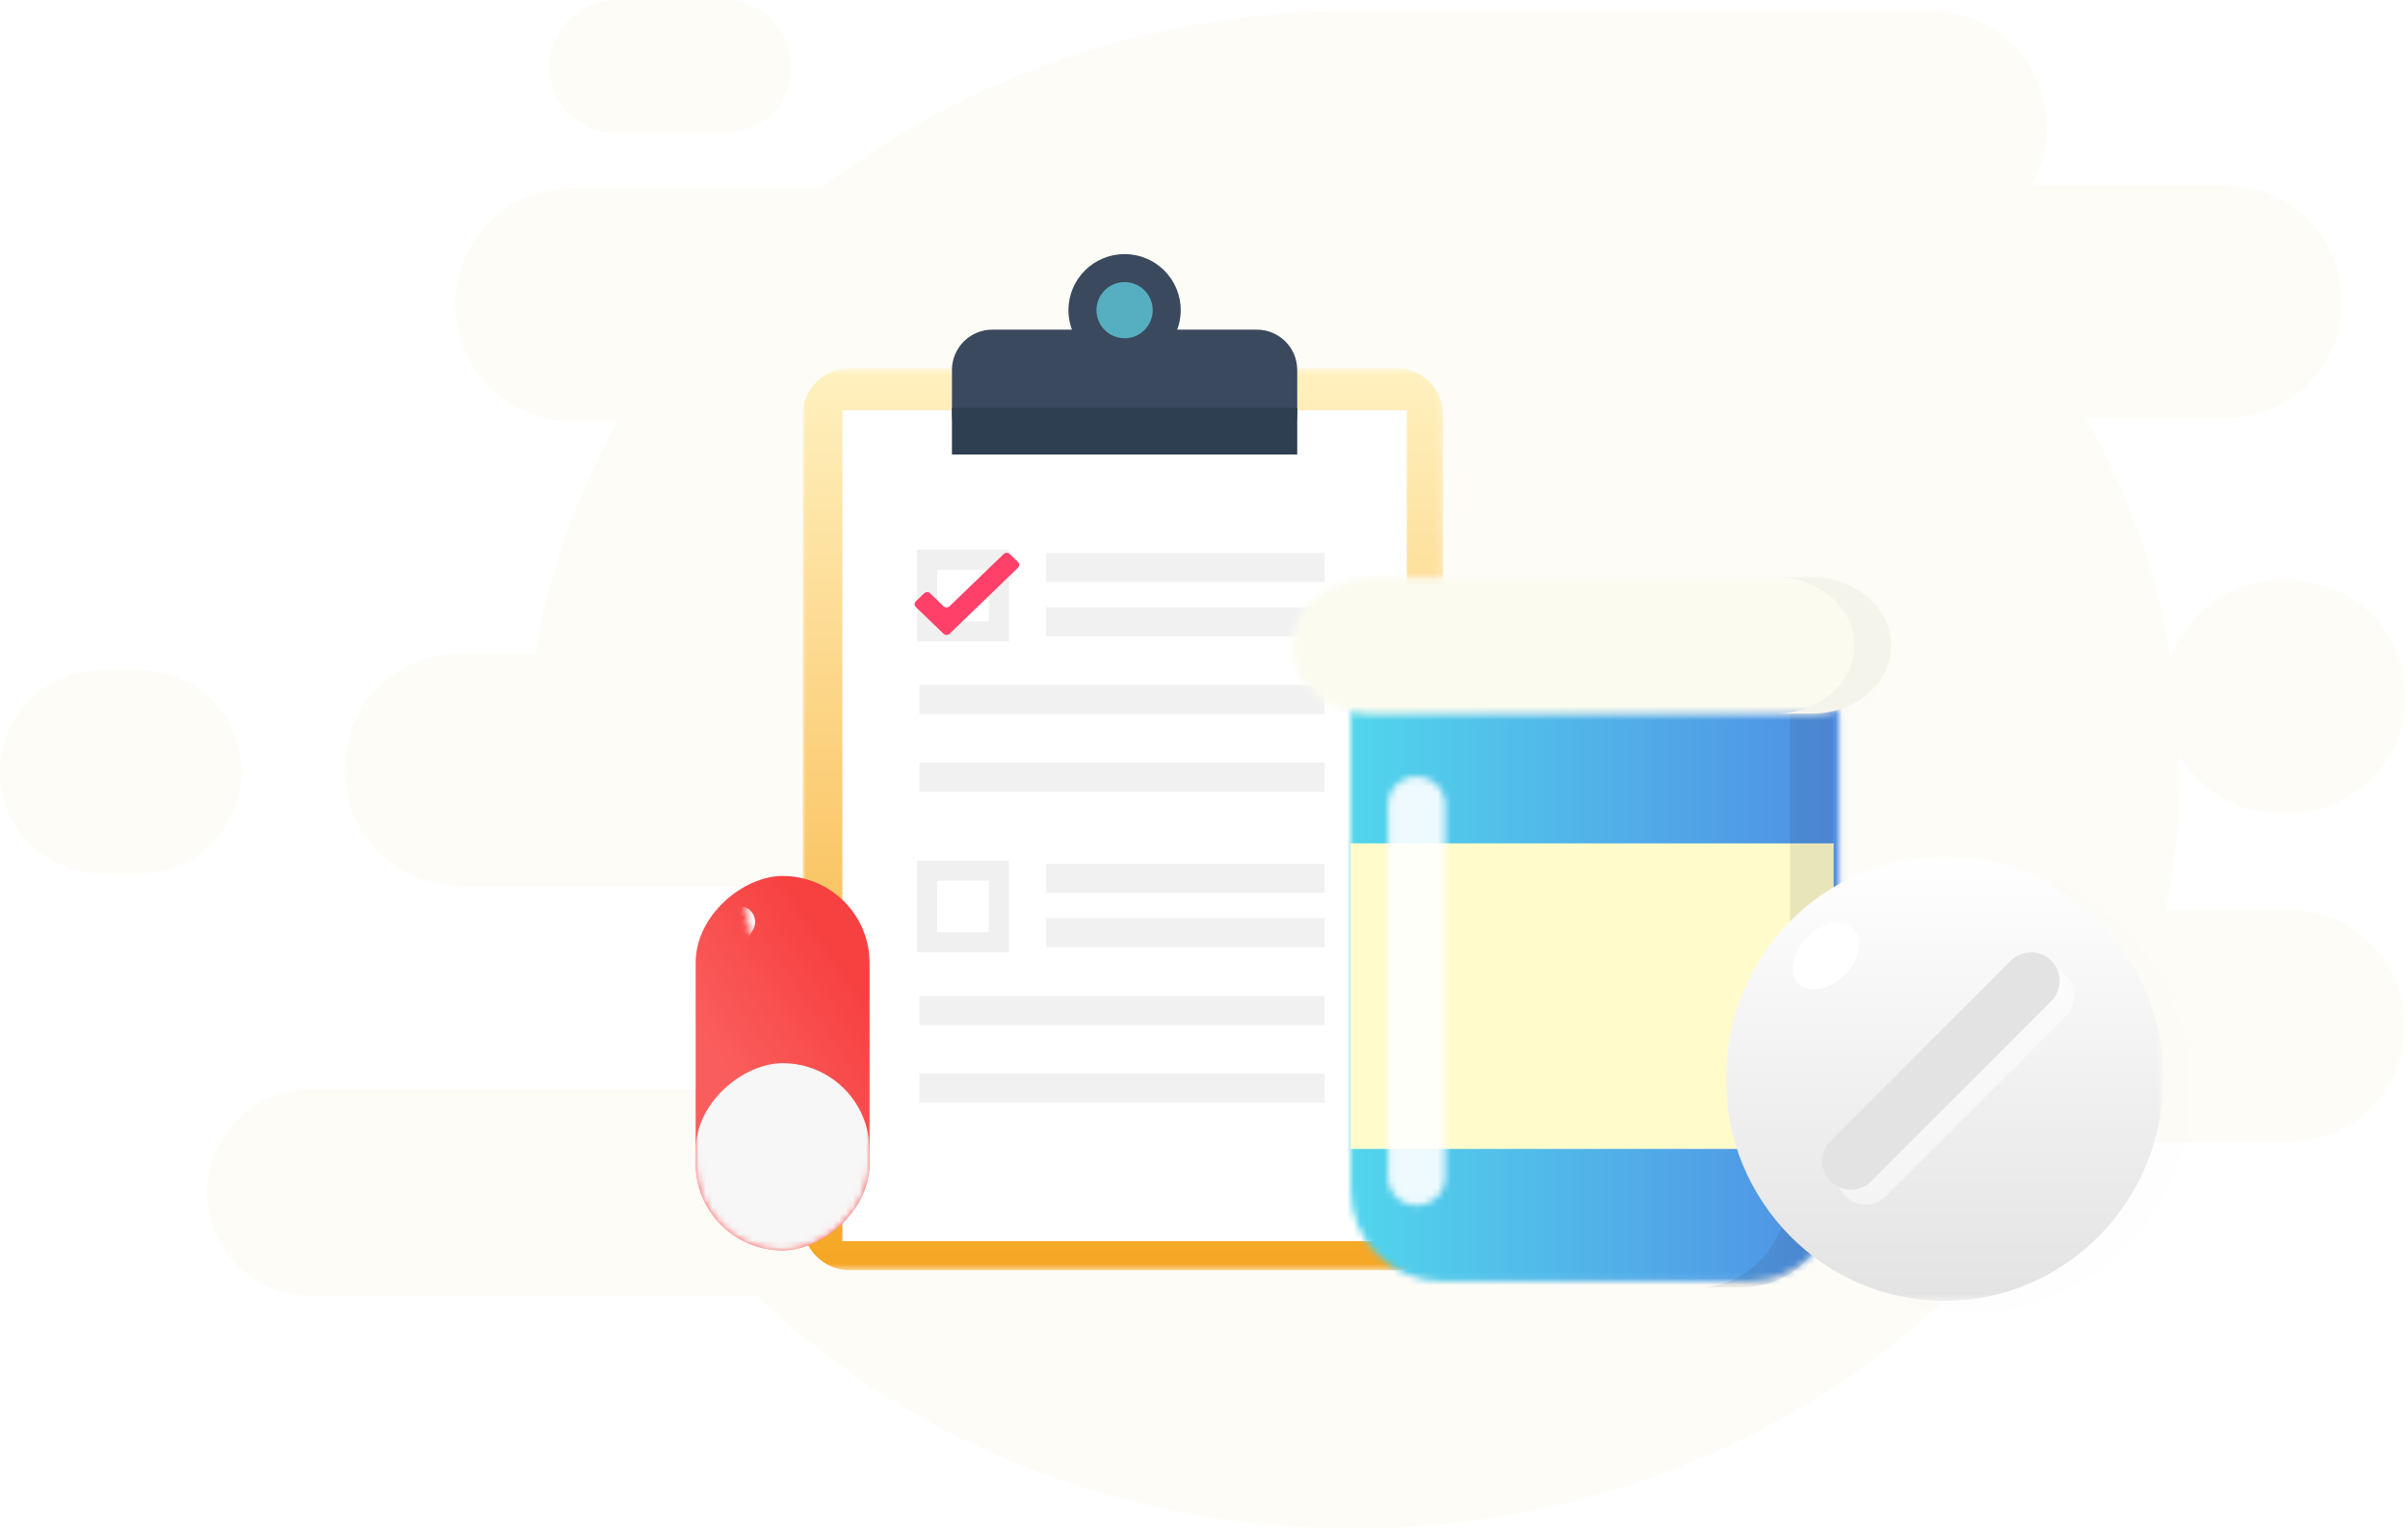 <?xml version="1.0" encoding="UTF-8"?>
<svg width="360px" height="229px" viewBox="0 0 360 229" version="1.1" xmlns="http://www.w3.org/2000/svg" xmlns:xlink="http://www.w3.org/1999/xlink">
    <!-- Generator: Sketch 41.2 (35397) - http://www.bohemiancoding.com/sketch -->
    <title>Icon</title>
    <desc>Created with Sketch.</desc>
    <defs>
        <filter x="-50%" y="-50%" width="200%" height="200%" filterUnits="objectBoundingBox" id="filter-1">
            <feOffset dx="0" dy="5" in="SourceAlpha" result="shadowOffsetOuter1"></feOffset>
            <feGaussianBlur stdDeviation="7.5" in="shadowOffsetOuter1" result="shadowBlurOuter1"></feGaussianBlur>
            <feColorMatrix values="0 0 0 0 0   0 0 0 0 0   0 0 0 0 0  0 0 0 0.2 0" type="matrix" in="shadowBlurOuter1" result="shadowMatrixOuter1"></feColorMatrix>
            <feMerge>
                <feMergeNode in="shadowMatrixOuter1"></feMergeNode>
                <feMergeNode in="SourceGraphic"></feMergeNode>
            </feMerge>
        </filter>
        <polygon id="path-2" points="47.882 135.43 95.763 135.43 95.763 0.541 0 0.541 0 135.43"></polygon>
        <linearGradient x1="50%" y1="0%" x2="50%" y2="100%" id="linearGradient-4">
            <stop stop-color="#FFF1C0" offset="0%"></stop>
            <stop stop-color="#F6A623" offset="100%"></stop>
        </linearGradient>
        <filter x="-50%" y="-50%" width="200%" height="200%" filterUnits="objectBoundingBox" id="filter-5">
            <feOffset dx="0" dy="5" in="SourceAlpha" result="shadowOffsetOuter1"></feOffset>
            <feGaussianBlur stdDeviation="7.5" in="shadowOffsetOuter1" result="shadowBlurOuter1"></feGaussianBlur>
            <feColorMatrix values="0 0 0 0 0   0 0 0 0 0   0 0 0 0 0  0 0 0 0.2 0" type="matrix" in="shadowBlurOuter1" result="shadowMatrixOuter1"></feColorMatrix>
            <feMerge>
                <feMergeNode in="shadowMatrixOuter1"></feMergeNode>
                <feMergeNode in="SourceGraphic"></feMergeNode>
            </feMerge>
        </filter>
        <path d="M13.636,0.137 C6.121,0.137 0.051,6.241 0.051,13.771 L0.051,85.305 C0.051,92.833 6.134,98.939 13.636,98.939 L59.486,98.939 C67.002,98.939 73.071,92.834 73.071,85.305 L73.071,13.771 C73.071,6.243 66.989,0.137 59.486,0.137 L13.636,0.137 L13.636,0.137 Z" id="path-6"></path>
        <linearGradient x1="9.819%" y1="41.248%" x2="104.954%" y2="41.248%" id="linearGradient-8">
            <stop stop-color="#51D5EC" offset="0%"></stop>
            <stop stop-color="#5082E3" offset="100%"></stop>
        </linearGradient>
        <path d="M0.072,4.257 L0.072,59.963 C0.072,62.286 1.983,64.171 4.34,64.171 C6.714,64.171 8.608,62.287 8.608,59.963 L8.608,4.257 C8.608,1.934 6.698,0.05 4.34,0.05 C1.967,0.05 0.072,1.933 0.072,4.257 L0.072,4.257 Z" id="path-9"></path>
        <path d="M11.995,0.227 C5.477,0.227 0.179,4.793 0.179,10.426 C0.179,16.047 5.469,20.625 11.995,20.625 L77.869,20.625 C84.387,20.625 89.685,16.059 89.685,10.426 C89.685,4.805 84.395,0.227 77.869,0.227 L11.995,0.227 L11.995,0.227 Z" id="path-11"></path>
        <polygon id="path-13" points="65.425 66.541 65.425 0.085 0.001 0.085 0.001 66.541 65.425 66.541"></polygon>
        <polygon id="path-15" points="65.425 0.086 0.001 0.086 0.001 66.541 65.425 66.541 65.425 0.086"></polygon>
        <linearGradient x1="50%" y1="0%" x2="50%" y2="100%" id="linearGradient-17">
            <stop stop-color="#FFFFFF" offset="0%"></stop>
            <stop stop-color="#E3E3E3" offset="100%"></stop>
        </linearGradient>
        <filter x="-50%" y="-50%" width="200%" height="200%" filterUnits="objectBoundingBox" id="filter-18">
            <feOffset dx="0" dy="2" in="SourceAlpha" result="shadowOffsetOuter1"></feOffset>
            <feGaussianBlur stdDeviation="5" in="shadowOffsetOuter1" result="shadowBlurOuter1"></feGaussianBlur>
            <feColorMatrix values="0 0 0 0 0   0 0 0 0 0   0 0 0 0 0  0 0 0 0.1 0" type="matrix" in="shadowBlurOuter1" result="shadowMatrixOuter1"></feColorMatrix>
            <feMerge>
                <feMergeNode in="shadowMatrixOuter1"></feMergeNode>
                <feMergeNode in="SourceGraphic"></feMergeNode>
            </feMerge>
        </filter>
        <linearGradient x1="50%" y1="15.396%" x2="100%" y2="50%" id="linearGradient-19">
            <stop stop-color="#FA5D5D" offset="0%"></stop>
            <stop stop-color="#F74141" offset="100%"></stop>
        </linearGradient>
        <rect id="path-20" x="0" y="1.77635684e-15" width="56" height="26" rx="13"></rect>
    </defs>
    <g id="Website" stroke="none" stroke-width="1" fill="none" fill-rule="evenodd">
        <g id="Outcomes" transform="translate(-214, -4340)">
            <g id="Section-06" transform="translate(150, 4091)">
                <g id="Icon" transform="translate(64, 249)">
                    <path d="M80.009,97.73 C82.082,85.363 86.331,73.655 92.387,62.945 L85.441,62.945 C75.836,62.945 68.05,55.16 68.05,45.552 C68.05,35.946 75.834,28.159 85.441,28.159 L122.788,28.159 C144.275,11.618 171.981,1.656 202.222,1.656 C203.616,1.656 205.004,1.678 206.386,1.72 C206.878,1.678 207.376,1.656 207.879,1.656 L288.631,1.656 C298.236,1.656 306.022,9.441 306.022,19.049 C306.022,22.215 305.176,25.183 303.699,27.74 L332.738,27.74 C342.342,27.74 350.127,35.525 350.127,45.133 C350.127,54.738 342.343,62.525 332.738,62.525 L311.819,62.525 C318.096,73.515 322.467,85.565 324.53,98.307 C326.943,91.598 333.363,86.8 340.9,86.8 L342.222,86.8 C351.827,86.8 359.613,94.585 359.613,104.192 C359.613,113.798 351.824,121.585 342.222,121.585 L340.9,121.585 C334.478,121.585 328.868,118.104 325.856,112.925 C325.871,113.656 325.879,114.388 325.879,115.122 C325.879,122.26 325.161,129.244 323.787,136.016 L342.1,136.016 C351.71,136.016 359.5,143.801 359.5,153.409 C359.5,163.014 351.712,170.801 342.1,170.801 L309.992,170.801 C288.779,205.297 248.465,228.588 202.222,228.588 C167.212,228.588 135.599,215.237 113.102,193.782 L46.436,193.782 C37.896,193.782 30.973,186.862 30.973,178.322 C30.973,170.057 37.463,163.308 45.619,162.883 L108.392,162.883 C116.933,162.883 123.85,155.961 123.85,147.423 C123.85,140.306 119.044,134.314 112.501,132.515 L68.878,132.515 C59.273,132.515 51.487,124.73 51.487,115.122 C51.487,105.517 59.274,97.73 68.878,97.73 L80.009,97.73 Z M-5.68434189e-14,115.417 C-5.68434189e-14,107.025 6.812,100.223 15.194,100.223 L20.91,100.223 C29.302,100.223 36.104,107.024 36.104,115.417 C36.104,123.809 29.292,130.612 20.91,130.612 L15.194,130.612 C6.802,130.612 -5.68434189e-14,123.811 -5.68434189e-14,115.417 Z M82.176,9.939 C82.176,4.45 86.621,0 92.113,0 L108.343,0 C113.831,0 118.28,4.448 118.28,9.939 C118.28,15.428 113.835,19.877 108.343,19.877 L92.113,19.877 C86.625,19.877 82.176,15.429 82.176,9.939 Z" id="Combined-Shape-Copy-4" fill="#E9D386" opacity="0.07"></path>
                    <g id="Group-13" transform="translate(102, 33)">
                        <g id="Group-17" filter="url(#filter-1)" transform="translate(18, 0)">
                            <g id="Page-1">
                                <g id="Group-3" transform="translate(0, 16.524)">
                                    <mask id="mask-3" fill="white">
                                        <use xlink:href="#path-2"></use>
                                    </mask>
                                    <g id="Clip-2"></g>
                                    <path d="M88.725,135.43 L7.038,135.43 C3.151,135.43 0,132.282 0,128.398 L0,7.572 C0,3.689 3.151,0.541 7.038,0.541 L88.725,0.541 C92.612,0.541 95.763,3.689 95.763,7.572 L95.763,128.398 C95.763,132.282 92.612,135.43 88.725,135.43" id="Fill-1" fill="url(#linearGradient-4)" mask="url(#mask-3)"></path>
                                </g>
                                <polygon id="Fill-4" fill="#FFFFFF" points="5.933 147.617 90.323 147.617 90.323 23.358 5.933 23.358"></polygon>
                                <path d="M67.897,29.97 L28.359,29.97 C25.023,29.97 22.319,27.268 22.319,23.935 L22.319,17.334 C22.319,14 25.023,11.299 28.359,11.299 L67.897,11.299 C71.233,11.299 73.938,14 73.938,17.334 L73.938,23.935 C73.938,27.268 71.233,29.97 67.897,29.97" id="Fill-8" fill="#3A495D"></path>
                                <path d="M56.522,8.386 C56.522,3.755 52.764,0 48.128,0 C43.492,0 39.735,3.755 39.735,8.386 C39.735,13.017 43.492,16.771 48.128,16.771 C52.764,16.771 56.522,13.017 56.522,8.386" id="Fill-9" fill="#3A495D"></path>
                                <path d="M52.333,8.386 C52.333,6.066 50.451,4.186 48.128,4.186 C45.806,4.186 43.924,6.066 43.924,8.386 C43.924,10.705 45.806,12.586 48.128,12.586 C50.451,12.586 52.333,10.705 52.333,8.386" id="Fill-10" fill="#56AFC0"></path>
                                <polygon id="Fill-11" fill="#2D3F51" points="22.319 29.97 73.938 29.97 73.938 22.997 22.319 22.997"></polygon>
                                <g id="Group-4" transform="translate(17.455, 44.174)">
                                    <polygon id="Stroke-13" stroke="#F0F0F0" stroke-width="3" points="1.149 12.251 11.871 12.251 11.871 1.54 1.149 1.54"></polygon>
                                    <polygon id="Fill-16" fill="#F1F1F1" points="18.942 4.856 60.583 4.856 60.583 0.498 18.942 0.498"></polygon>
                                    <polygon id="Fill-17" fill="#F1F1F1" points="18.942 12.993 60.583 12.993 60.583 8.635 18.942 8.635"></polygon>
                                    <polygon id="Fill-17" fill="#F1F1F1" points="0 24.618 60.583 24.618 60.583 20.26 0 20.26"></polygon>
                                    <polygon id="Fill-17" fill="#F1F1F1" points="0 36.243 60.583 36.243 60.583 31.885 0 31.885"></polygon>
                                </g>
                                <g id="Group-4" transform="translate(17.455, 90.674)">
                                    <polygon id="Stroke-13" stroke="#F0F0F0" stroke-width="3" points="1.149 12.251 11.871 12.251 11.871 1.54 1.149 1.54"></polygon>
                                    <polygon id="Fill-16" fill="#F1F1F1" points="18.942 4.856 60.583 4.856 60.583 0.498 18.942 0.498"></polygon>
                                    <polygon id="Fill-17" fill="#F1F1F1" points="18.942 12.993 60.583 12.993 60.583 8.635 18.942 8.635"></polygon>
                                    <polygon id="Fill-17" fill="#F1F1F1" points="0 24.618 60.583 24.618 60.583 20.26 0 20.26"></polygon>
                                    <polygon id="Fill-17" fill="#F1F1F1" points="0 36.243 60.583 36.243 60.583 31.885 0 31.885"></polygon>
                                </g>
                            </g>
                            <path d="M30.963,44.853 C30.713,44.611 30.302,44.611 30.051,44.853 L21.967,52.657 C21.717,52.899 21.306,52.899 21.056,52.657 L19.065,50.735 C18.814,50.494 18.404,50.494 18.153,50.735 L16.932,51.915 C16.682,52.157 16.682,52.553 16.932,52.795 L21.056,56.775 C21.306,57.017 21.717,57.017 21.967,56.775 L32.184,46.912 C32.435,46.67 32.435,46.274 32.184,46.032 L30.963,44.853 L30.963,44.853 Z" id="Shape" fill="#FF4069"></path>
                        </g>
                        <g id="Page-1" filter="url(#filter-5)" transform="translate(91, 48)">
                            <g id="Group-3" transform="translate(8.889, 6.688)">
                                <mask id="mask-7" fill="white">
                                    <use xlink:href="#path-6"></use>
                                </mask>
                                <g id="Clip-2"></g>
                                <polygon id="Fill-1" fill="url(#linearGradient-8)" mask="url(#mask-7)" points="-8.439 107.456 81.561 107.456 81.561 -8.38 -8.439 -8.38"></polygon>
                            </g>
                            <polygon id="Fill-4" fill="#FFFBCB" points="8.889 85.823 81.111 85.823 81.111 40.125 8.889 40.125"></polygon>
                            <g id="Group-7" opacity="0.9" transform="translate(14.444, 30.094)">
                                <mask id="mask-10" fill="white">
                                    <use xlink:href="#path-9"></use>
                                </mask>
                                <g id="Clip-6"></g>
                                <polygon id="Fill-5" fill="#FFFFFF" mask="url(#mask-10)" points="-8.463 72.608 17.145 72.608 17.145 -8.387 -8.463 -8.387"></polygon>
                            </g>
                            <g id="Group-12" transform="translate(10, 4.458)">
                                <path d="M4.415,13.713 C6.738,13.713 8.621,10.672 8.621,6.92 C8.621,3.168 6.738,0.127 4.415,0.127 C2.092,0.127 0.209,3.168 0.209,6.92 C0.209,10.672 2.092,13.713 4.415,13.713 L4.415,13.713 Z" id="Stroke-8" stroke="#FFFFFF"></path>
                                <path d="M64.602,86.581 C64.602,95.111 58.589,102.026 51.142,102.026 L57.547,102.026 C64.993,102.026 71.006,95.94 71.006,88.433 L71.006,17.116 C71.006,12.223 68.444,7.934 64.602,5.541 L64.602,5.546 L64.602,86.581 Z" id="Fill-10" fill-opacity="0.1" fill="#212121"></path>
                            </g>
                            <g id="Group-18" transform="translate(10, 4.458)"></g>
                            <g id="Group">
                                <g id="Group-15" transform="translate(0, 0.191)">
                                    <mask id="mask-12" fill="white">
                                        <use xlink:href="#path-11"></use>
                                    </mask>
                                    <g id="Clip-14"></g>
                                    <polygon id="Fill-13" fill="#FCFBF0" mask="url(#mask-12)" points="-8.265 27.91 98.129 27.91 98.129 -7.058 -8.265 -7.058"></polygon>
                                </g>
                                <path d="M77.899,0.313 L72.423,0.313 C78.949,0.313 84.24,4.891 84.24,10.512 C84.24,16.145 78.942,20.711 72.423,20.711 L77.899,20.711 C84.418,20.711 89.716,16.145 89.716,10.512 C89.716,4.891 84.426,0.313 77.899,0.313" id="Fill-19" fill="#F5F4EB"></path>
                            </g>
                        </g>
                        <g id="Page-1" transform="translate(156, 95)">
                            <g id="Group-3" transform="translate(5.547, 4.438)">
                                <mask id="mask-14" fill="white">
                                    <use xlink:href="#path-13"></use>
                                </mask>
                                <g id="Clip-2"></g>
                                <path d="M63.848,30.506 C63.848,48.858 49.202,63.734 31.136,63.734 C13.069,63.734 -1.577,48.858 -1.577,30.506 C-1.577,12.155 13.069,-2.721 31.136,-2.721 C49.202,-2.721 63.848,12.155 63.848,30.506" id="Fill-1" fill="#414141" opacity="0.1" mask="url(#mask-14)"></path>
                            </g>
                            <g id="Group-6">
                                <mask id="mask-16" fill="white">
                                    <use xlink:href="#path-15"></use>
                                </mask>
                                <g id="Clip-5"></g>
                                <path d="M65.425,33.313 C65.425,51.664 50.779,66.541 32.713,66.541 C14.646,66.541 0.001,51.664 0.001,33.313 C0.001,14.962 14.646,0.085 32.713,0.085 C50.779,0.085 65.425,14.962 65.425,33.313" id="Fill-4" fill="url(#linearGradient-17)" mask="url(#mask-16)"></path>
                            </g>
                            <path d="M50.888,17.893 L50.888,17.893 C49.218,16.223 46.508,16.223 44.838,17.893 L17.893,44.838 C16.223,46.508 16.223,49.217 17.893,50.888 L17.893,50.888 C19.565,52.558 22.273,52.558 23.943,50.888 L50.888,23.943 C52.558,22.273 52.558,19.563 50.888,17.893" id="Fill-7" fill-opacity="0.5" fill="#FFFFFF"></path>
                            <path d="M48.669,15.674 L48.669,15.674 C46.999,14.004 44.29,14.004 42.62,15.674 L15.674,42.62 C14.004,44.29 14.004,46.998 15.674,48.669 L15.674,48.669 C17.346,50.339 20.054,50.339 21.724,48.669 L48.669,21.724 C50.339,20.054 50.339,17.345 48.669,15.674" id="Fill-9" fill="#E3E3E3"></path>
                            <path d="M17.783,17.783 C15.503,20.062 12.398,20.654 10.848,19.106 C9.298,17.556 9.89,14.451 12.17,12.17 C14.451,9.89 17.556,9.298 19.106,10.848 C20.654,12.398 20.062,15.503 17.783,17.783" id="Fill-11" fill="#FFFFFF"></path>
                        </g>
                        <g id="Group-21" filter="url(#filter-18)" transform="translate(13, 126) rotate(-90) translate(-13, -126) translate(-15, 113)">
                            <mask id="mask-21" fill="white">
                                <use xlink:href="#path-20"></use>
                            </mask>
                            <use id="Rectangle-56" fill="url(#linearGradient-19)" xlink:href="#path-20"></use>
                            <rect id="Rectangle-56-Copy" fill="#F7F7F7" mask="url(#mask-21)" x="0" y="1.77635684e-15" width="28" height="26" rx="13"></rect>
                            <rect id="Rectangle-2" fill="#FFFFFF" mask="url(#mask-21)" transform="translate(48.569, 6.217) rotate(31) translate(-48.569, -6.217) " x="45.569" y="3.881" width="6" height="4.673" rx="2.336"></rect>
                        </g>
                    </g>
                </g>
            </g>
        </g>
    </g>
</svg>